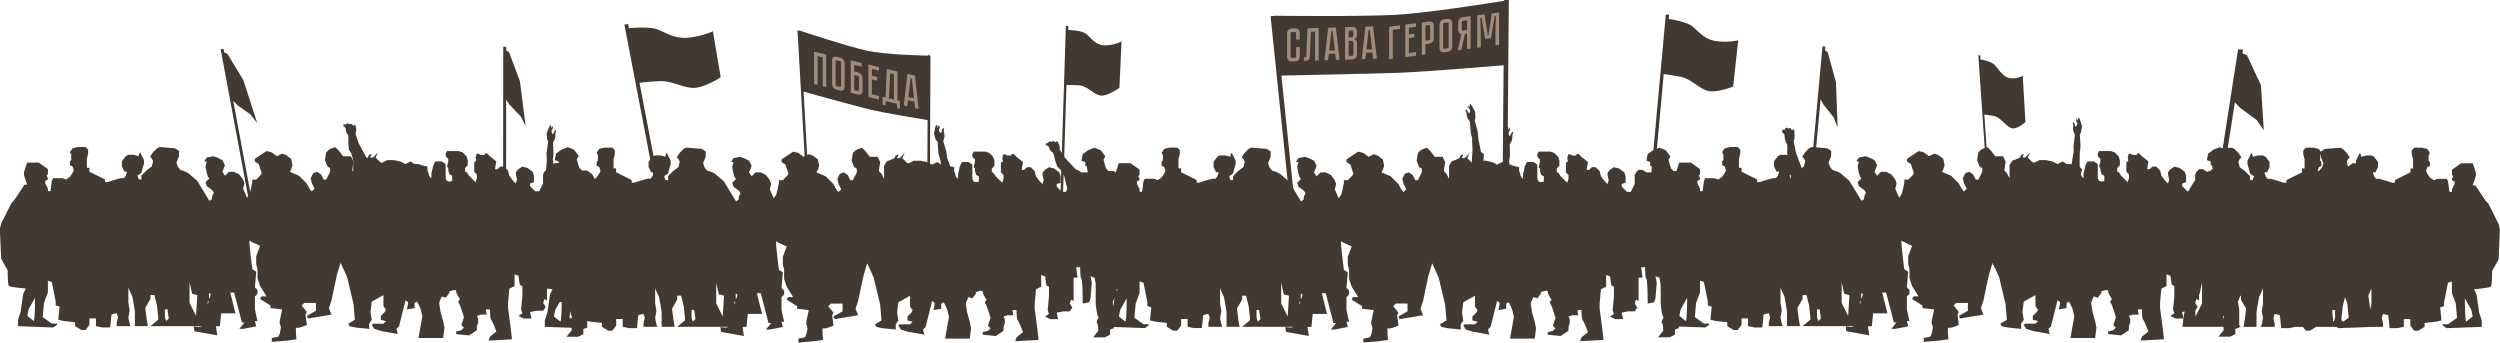 <svg height="263.83" viewBox="0 0 1925.65 263.83" width="1925.65" xmlns="http://www.w3.org/2000/svg"><g fill="#423a32"><path d="m1855.52 639.15-8-16-2-2-8-12h-2l2-6a7 7 0 0 0 0-5l-2-6h-9l-7 5v4l1 1-1 2v1l2 1v2l-2 4v2h-2l-1-8-1-2h-7l-3 1-3-2-2-3-1-2 1-3 2-1v-3l-1-1v-4l1-2-2-3-4-1h-6l-2 2v3l1 4v7h-2v3l-12 6v2h-2s-12-4-12-3-2-2-2-2l-1-3h2l2-4v-4l-3-4-2-1h-4l-4 1a5 5 0 0 0 -1-3l-3 6v2h-2.52l-3.62 2.59-.9-3.59s1-3 2-3-2-4-2-4l-3-3-2-1-12 1-3 2v.21l-1.48-2.21-4-1h-6l-2 2v3l1 4v7h-2v3l-12 6v2h-2s-12-4-12-3-2-2-2-2l-1-3h2l2-4v-4l-3-4-2-1h-4l-4 1a4.88 4.88 0 0 0 -1-3l-3 6v3l1 3 1 4 3 2-1 3h-2v-3l-4-4-4-3-1-4s1-3 2-3-2-4-2-4l-3-3-2-1-6.93.58-2.37-1-5 2-4 3-1 5 3 1v3h1l.49 2.48c-.66.86-1.6 1.89-2.19 1.89a7.49 7.49 0 0 0 -2 .63h-.29l-3-2h-3l-2 2-1 2v4.78l-.7.59-4.64 7.63h-.66l-2-2-2-2v-2l3-1v-5l-1-3-4-3-4-1-3 2s-2 2-2 3a42.13 42.13 0 0 0 1 5l-1 3-2-2-3-4-1-4-3-3h-3l-2 2h-2l1-6-5-4-2-2c-2-1-2 1-2 1h-3l-2-1h-1l-1 3s1 3 0 3-1 1-1 2v6l2 2v3l-1 3-2-2-3-3-2-3h-1v-3l2-2v-4l-1-3-3-3-3-1h-9l-1 2v2l2 2v2l-1 4 1 1v2l1 3 2 1v4a4.82 4.82 0 0 1 -4 0l-1-2v-11l-3-2h-5l-1 2a10 10 0 0 0 -1 3 23 23 0 0 1 -1 4v4l-1-1a3.48 3.48 0 0 1 -1-2 10 10 0 0 0 -1-3v-3l-4-1-3-1h-3l-3-2-4 2-4-2-5-1h-5l-4 2a3.09 3.09 0 0 1 -2-1l-3-3 2-4-4 4h-2l1-3-2 1-1 2s-4 2-5 2-3 4-3 4v10l-2-4-2-2 1-7-2-4h-6l-3-4-3-3-3 1-2 1-2 2-1 6 2 5 2 1v3l-2 4-1 2h-2l-2-4-3-2-3 1-1 2-1 2 1 4 2 4-2 2c-1 0-4-6-4-6l-6-6-7-3 1-2 1-3-1-5-4-3-3-1-4 2-4-3-4-1-9 6v2l3 2 1 3 1 3c1 1-1 3-1 3l-3 3h-3v2l-1 5-1 4-2 3-3-7 1-4-1-3-3-4-4-2h-4l-3 3-2-3 2-5-2-4-4-2-3-1-5 1-2 3h2l-1 4 1 5 1 3 1 1-3 3 1 3 4 3s2 2 1 3-1 4-1 4l-2 1.32-9.39-15.42-7-6s-4-2-5-2-3-3-3-3l-1-3 2-5v-4l-3-2-12-1-2 1-3 3s-3 4-2 4 2 3 2 3l-1 4-4 3-4 4v3h-2l-1-3 3-2 1-4 1-3v-3l-3-6a5 5 0 0 0 -1 3l-4-1h-4l-2 1-3 4v4l2 4h2l-1 3s-2 3-2 2-12 3-12 3h-2v-2l-12-6v-3h-2v-7l1-4v-3l-2-2h-6l-4 1-2 3 1 2v4l-1 1v3l2 1 1 3-1 2-2 3-3 2-3-1h-7l-1 2-1 8h-2v-2l-2-4v-2l2-1v-1l-1-2 1-1v-4l-7-5h-9l-2 6c-.06.18-.12.36-.17.54h-2.15l-2-2-1-3-1-4s2-2 1-3a40.1 40.1 0 0 1 -3-4l-5-2-5 2-4 3-1 5 3 1v3h1l1 5h-5l-3-2h-3l-2 2-1 2v7l-1 2-2 4h-3l-2-2-2-2v-2l3-1v-5l-1-3-4-3-4-1-3 2s-2 2-2 3a42.94 42.94 0 0 0 1 5l-1 3-2-2-3-4-1-4-3-3h-3l-2 2h-2l1-6-5-4-2-2c-2-1-2 1-2 1h-3l-2-1h-1l-1 3s1 3 0 3-1 1-1 2v6l2 2v3l-1 3-2-2-3-3-2-3h-1v-3l2-2v-4l-1-3-3-3-3-1h-9l-1 2v2l2 2v2l-1 4 1 1v2l1 3 2 1v4a4.89 4.89 0 0 1 -4 0l-1-2v-11l-3-2h-5l-1 2a9.91 9.91 0 0 0 -1 3 23 23 0 0 1 -1 4v4l-1-1a3.51 3.51 0 0 1 -1-2 9.91 9.91 0 0 0 -1-3v-3l-4-1-3-1h-3l-3-2-4 2-4-2-5-1h-5l-4 2a3.13 3.13 0 0 1 -2-1l-3-3 2-4-4 4h-2l1-3-2 1-1 2s-4 2-5 2-3 4-3 4v10l-2-4-2-2 1-7-2-4h-6l-3-4-3-3-3 1-2 1-2 2-1 6 2 5 2 1v3l-2 4-1 2h-2l-2-4-3-2-3 1-1 2-1 2 1 4 2 4-2 2c-1 0-4-6-4-6l-6-6-7-3 1-2 1-3-1-5-4-3-3-1-4 2-4-3-4-1-9 6v2l3 2 1 3 1 3c1 1-1 3-1 3l-3 3h-3v2l-1 5-1 4-2 3-3-7 1-4-1-3-3-4-4-2h-4l-3 3-2-3 2-5-2-4-4-2-3-1-5 1-2 3h2l-1 4 1 5 1 3 1 1-3 3 1 3 4 3s2 2 1 3-1 4-1 4l-2 1.32-9.39-15.42-7-6s-4-2-5-2-3-3-3-3l-1-3 2-5v-4l-3-2-12-1-2 1-3 3s-3 4-2 4 2 3 2 3l-1 4-4 3-4 4v3h-2l-1-3 3-2 1-4 1-3v-3l-3-6a5 5 0 0 0 -1 3l-4-1h-4l-2 1-3 4v4l2 4h2l-1 3s-2 3-2 2-12 3-12 3h-2v-2l-12-6v-3h-2v-7l1-4v-3l-2-2h-6l-4 1-2 3 1 2v4l-1 1v3l2 1 1 3-1 2-2 3-3 2-3-1h-7l-1 2-1 8h-2v-2l-2-4v-2l2-1v-1l-1-2 1-1v-4l-7-5h-9l-2 6a6.77 6.77 0 0 0 -.34 1.19l-1.45-1.09h-4l-2-2-1-3-1-4s2-2 1-3a40.1 40.1 0 0 1 -3-4l-5-2-5 2-4 3-1 5 3 1v3h1l1 5h-5l-3-2h-3l-2 2-1 2v7l-1 2-2 4h-3l-2-2-2-2v-2l3-1v-5l-1-3-4-3-4-1-3 2s-2 2-2 3a42.94 42.94 0 0 0 1 5l-1 3-2-2-3-4-1-4-3-3h-3l-2 2h-2l1-6-5-4-2-2c-2-1-2 1-2 1h-3l-2-1h-1l-1 3s1 3 0 3-1 1-1 2v6l2 2v3l-1 3-2-2-3-3-2-3h-1v-3l2-2v-4l-1-3-3-3-3-1h-9l-1 2v2l2 2v2l-1 4 1 1v2l1 3 2 1v4a4.89 4.89 0 0 1 -4 0l-1-2v-11l-3-2h-5l-1 2a9.91 9.91 0 0 0 -1 3 23 23 0 0 1 -1 4v4l-1-1a3.45 3.45 0 0 1 -1-2 9.91 9.91 0 0 0 -1-3v-3l-4-1-3-1h-3l-3-2-4 2-4-2-5-1h-5l-4 2a3.13 3.13 0 0 1 -2-1l-3-3 2-4-4 4h-2l1-3-2 1-1 2s-4 2-5 2-3 4-3 4v10l-2-4-2-2 1-7-2-4h-6l-3-4-3-3-3 1-2 1-2 2-1 6 2 5 2 1v3l-2 4-1 2h-2l-2-4-3-2-3 1-1 2-1 2 1 4 2 4-2 2c-1 0-4-6-4-6l-6-6-7-3 1-2 1-3-1-5-4-3-3-1-4 2-4-3-4-1-9 6v2l3 2 1 3 1 3c1 1-1 3-1 3l-3 3h-3v2l-1 5-1 4-2 3-3-7 1-4-1-3-3-4-4-2h-4l-3 3-2-3 2-5-2-4-4-2-3-1-5 1-2 3h2l-1 4 1 5 1 3 1 1-3 3 1 3 4 3s2 2 1 3-1 4-1 4l-2 1.32-9.39-15.42-7-6s-4-2-5-2-3-3-3-3l-1-3 2-5v-4l-3-2-12-1-2 1-3 3s-3 4-2 4 2 3 2 3l-1 4-4 3-4 4v3h-2l-1-3 3-2 1-4 1-3v-3l-3-6a5 5 0 0 0 -1 3l-4-1h-4l-2 1-3 4v4l2 4h2l-1 3s-2 3-2 2-12 3-12 3h-2v-2l-12-6v-3h-2v-7l1-4v-3l-2-2h-6l-4 1-2 3 1 2v4l-1 1v3l2 1 1 3-1 2-2 3-1.59 1.06-1.7-3.4-4-3h-4l-2-2-1-3-1-4s2-2 1-3a40.49 40.49 0 0 1 -3-4l-5-2-5 2-4 3-1 5 3 1v1.34h-3.71l-1.69 5.06-.6-.4h-3l-2 2-1 2v7l-1 2-2 4h-3l-2-2-2-2v-2l3-1v-5l-1-3-4-3-4-1-3 2s-2 2-2 3a42.13 42.13 0 0 0 1 5l-1 3-2-2-3-4-1-4-3-3h-3l-2 2h-2l1-6-5-4-2-2c-2-1-2 1-2 1h-3l-2-1h-1l-1 3s1 3 0 3-1 1-1 2v6l2 2v3l-1 3-2-2-3-3-2-3h-1v-3l2-2v-4l-1-3-3-3-3-1h-9l-1 2v2l2 2v2l-1 4 1 1v2l1 3 2 1v4a4.82 4.82 0 0 1 -4 0l-1-2v-11l-3-2h-5l-1 2a10 10 0 0 0 -1 3 23 23 0 0 1 -1 4v4l-1-1a3.48 3.48 0 0 1 -1-2 10 10 0 0 0 -1-3v-3l-4-1-3-1h-3l-3-2-4 2-4-2-5-1h-5l-4 2a3.09 3.09 0 0 1 -2-1l-3-3 2-4-4 4h-2l1-3-2 1-1 2s-4 2-5 2-3 4-3 4v10l-2-4-2-2 1-7-2-4h-6l-3-4-3-3-3 1-2 1-2 2-1 6 2 5 2 1v3l-2 4-1 2h-2l-2-4-3-2-3 1-1 2-1 2 1 4 2 4-2 2c-1 0-4-6-4-6l-6-6-7-3 1-2 1-3-1-5-4-3-3-1-4 2-4-3-4-1-9 6v2l3 2 1 3 1 3c1 1-1 3-1 3l-3 3h-3v2l-1 5-1 4-2 3-3-7 1-4-1-3-3-4-4-2h-4l-3 3-2-3 2-5-2-4-4-2-3-1-5 1-2 3h2l-1 4 1 5 1 3 1 1-3 3 1 3 4 3s2 2 1 3-1 4-1 4l-2 1.32-9.39-15.42-7-6s-4-2-5-2-3-3-3-3l-1-3 2-5v-4l-3-2-12-1-2 1-3 3s-3 4-2 4 2 3 2 3l-1 4-4 3-4 4v3h-2l-1-3 3-2 1-4 1-3v-3l-3-6a5 5 0 0 0 -1 3l-4-1h-4l-2 1-3 4v4l2 4h2l-1 3s-2 3-2 2-12 3-12 3h-2v-2l-12-6v-3h-2v-7l1-4v-3l-2-2h-6l-4 1-2 3 1 2v4l-1 1v3l2 1 1 3-1 2-2 3-3 2-3-1h-7l-1 2-1 8h-2v-2l-2-4v-2l2-1v-1l-1-2 1-1v-4l-7-5h-9l-2 6a7 7 0 0 0 0 5l2 6h-2l-8 12-2 2-8 16-1 4 1 23 5 9s0 11 1 12 13 2 13 2l-2 4-2 14-2 6v5l27 1 3-2v-1h-4l-7-5 1-11 3-8v-9l3 1 3 15v3l3 1-1 10 4 1 9 1v3l5 3h3l3-4v-5h5v6l5 1h6l1-10 4-1 1 3-1 4.37v2.63h11c-1 0-2-7-2-7l1-5-1-6v-12c0 1 3 7 3 7s2 11 2 12v11h10l-1-6-1-8 4-7v-3h3l2 8 1 9v2l-6 5h39.46v.1c-2 1-6 0-6 0s0 4 1 4 17 3 17 3l-1-7h3l1-10h11l-4-16h3l6 23h2l-4 5h3l10-2-1-4h2l-2-9v-10l2-2v-3l-2-2 1-12-3-2s-3-23-2-22 8 4 8 4l-3 8v6l1 4v7l2 6 5 8h-4l-1 2 8 5v2l9 1s-2 9-2 10 1 3 1 4a42.13 42.13 0 0 1 -1 5l-1 2-5 1v3l12-1 7-1s-1-10 0-9 8-2 8-2l-1-8 1-2-4-5 2-2h9v6l-7 4 1 2 18-3-2-5 2-6 4-19 3-10 5 11 5 21 1 12-5 3 1 2 5 1 10 1v-4l2-3-1-6 1-8 9-5v8c0 1 2 3 2 3l-1 2-3 3v3l4 1-2 2h-8l-1 1 2 3s6 2 7 2 11 2 11 2l-1-4 2-2 5-20s2 1 2 2a42.13 42.13 0 0 1 -1 5l6-1v-4l2-1s3 6 3 7a23 23 0 0 0 1 4l-3 17h19l1-8-1-5-2-7s-1-6-1-7 2-5 2-5l3 1 3-4s-1-1 0-1 5-2 5 0 3 6 3 6-2 2-1 3 4 11 4 11l-2 6 2 2-2 2-4 1v2l10 1 6-4v-3l1-3v-3l-1-2 3-1h5c-1 0-1-4-1-4h3s0 7 1 8 4 9 4 9l-5 4-1 3 18-1-1-9-2-15v-4l1-11 4-2v-9l3 1 1 7 2 1v7c0 1-1 11-1 11l1 3-3 2 4 2h6l-1-5 5-1h5l2-3-2-3 1-3 2 1v-9.03c2.37.26 4.29.42 4.29.42l-2 4-2 14-2 6v5l20.64.76c.07 1.06.07 1.9.07 1.9l-4 5h9l4-2v-4l3-1v-5.24l2.29.58 9 1v3l5 3h3l3-4v-5h5v6l5 1h6l1-10 4-1 1 3-1 4.37v2.63h11c-1 0-2-7-2-7l1-5-1-6v-12c0 1 3 7 3 7s2 11 2 12v11h10l-1-6-1-8 4-7v-3h3l2 8 1 9v2l-6 5h39.34v.1c-2 1-6 0-6 0s0 4 1 4 17 3 17 3l-1-7h3l1-10h11l-4-16h3l6 23h2l-4 5h3l10-2-1-4h2l-2-9v-10l2-2v-3l-2-2 1-12-3-2s-3-23-2-22 8 4 8 4l-3 8v6l1 4v7l2 6 5 8h-4l-1 2 8 5v2l9 1s-2 9-2 10 1 3 1 4a45.13 45.13 0 0 1 -1 5l-1 2-5 1v3l12-1 7-1s-1-10 0-9 8-2 8-2l-1-8 1-2-4-5 2-2h9v6l-7 4 1 2 18-3-2-5 2-6 4-19 3-10 5 11 5 21 1 12-5 3 1 2 5 1 10 1v-4l2-3-1-6 1-8 9-5v8c0 1 2 3 2 3l-1 2-3 3v3l4 1-2 2h-8l-1 1 2 3s6 2 7 2 11 2 11 2l-1-4 2-2 5-20s2 1 2 2a45.13 45.13 0 0 1 -1 5l6-1v-4l2-1s3 6 3 7a22.09 22.09 0 0 0 1 4l-3 17h19l1-8-1-5-2-7s-1-6-1-7 2-5 2-5l3 1 3-4s-1-1 0-1 5-2 5 0 3 6 3 6-2 2-1 3 4 11 4 11l-2 6 2 2-2 2-4 1v2l10 1 6-4v-3l1-3v-3l-1-2 3-1h5c-1 0-1-4-1-4h3s0 7 1 8 4 9 4 9l-5 4-1 3 18-1-1-9-2-15v-4l1-11 4-2v-9l3 1 1 7 2 1v7c0 1-1 11-1 11l1 3-3 2 4 2h6l-1-5 5-1h5l2-3-2-3 1-3 2 1v-18h3l-1-8h3s0 8 1 9 1 19 1 19l5-1 1-3 1-12-1-5 3 1a44.23 44.23 0 0 1 1 5v15s1 10 2 10-2 4-1 5 1 6 1 6l-4 5h9l4-2v-4l3-1v-1l23.79.89 3-2v-1h-4l-7-5 1-11 3-8v-9l3 1 3 15v3l3 1-1 10 4 1 9 1v3l5 3h3l3-4v-5h5v6l5 1h6l1-10 4-1 1 3-1 4.37v2.63h11c-1 0-2-7-2-7l1-5-1-6v-12c0 1 3 7 3 7s2 11 2 12v11h10l-1-6-1-8 4-7v-3h3l2 8 1 9v2l-6 5h39.37v.1c-2 1-6 0-6 0s0 4 1 4 17 3 17 3l-1-7h3l1-10h11l-4-16h3l6 23h2l-4 5h3l10-2-1-4h2l-2-9v-10l2-2v-3l-2-2 1-12-3-2s-3-23-2-22 8 4 8 4l-3 8v6l1 4v7l2 6 5 8h-4l-1 2 8 5v2l9 1s-2 9-2 10 1 3 1 4a45.13 45.13 0 0 1 -1 5l-1 2-5 1v3l12-1 7-1s-1-10 0-9 8-2 8-2l-1-8 1-2-4-5 2-2h9v6l-7 4 1 2 18-3-2-5 2-6 4-19 3-10 5 11 5 21 1 12-5 3 1 2 5 1 10 1v-4l2-3-1-6 1-8 9-5v8c0 1 2 3 2 3l-1 2-3 3v3l4 1-2 2h-8l-1 1 2 3s6 2 7 2 11 2 11 2l-1-4 2-2 5-20s2 1 2 2a45.13 45.13 0 0 1 -1 5l6-1v-4l2-1s3 6 3 7a22.09 22.09 0 0 0 1 4l-3 17h19l1-8-1-5-2-7s-1-6-1-7 2-5 2-5l3 1 3-4s-1-1 0-1 5-2 5 0 3 6 3 6-2 2-1 3 4 11 4 11l-2 6 2 2-2 2-4 1v2l10 1 6-4v-3l1-3v-3l-1-2 3-1h5c-1 0-1-4-1-4h3s0 7 1 8 4 9 4 9l-5 4-1 3 18-1-1-9-2-15v-4l1-11 4-2v-9l3 1 1 7 2 1v7c0 1-1 11-1 11l1 3-3 2 4 2h6l-1-5 5-1h5l2-3-2-3 1-3 2 1v-18h3l-1-8h3s0 8 1 9 1 19 1 19l5-1 1-3 1-12-1-5 3 1c.23.87.42 1.75.6 2.63a19.66 19.66 0 0 0 .4 3v14.32s1 10 2 10-2 4-1 5 1 6 1 6l-4 5h9l4-2v-4l3-1v-1.29l20.32.75 3-2v-1h-4l-7-5 1-11 3-8v-9l3 1 3 15v3l3 1-1 10 4 1 9 1v3l5 3h3l3-4v-5h5v6l5 1h6l1-10 4-1 1 3-1 4.37v2.63h11c-1 0-2-7-2-7l1-5-1-6v-12c0 1 3 7 3 7s2 11 2 12v11h10l-1-6-1-8 4-7v-3h3l2 8 1 9v2l-6 5h39.34v.1c-2 1-6 0-6 0s0 4 1 4 17 3 17 3l-1-7h3l1-10h11l-4-16h3l6 23h2l-4 5h3l10-2-1-4h2l-2-9v-10l2-2v-3l-2-2 1-12-3-2s-3-23-2-22 8 4 8 4l-3 8v6l1 4v7l2 6 5 8h-4l-1 2 8 5v2l9 1s-2 9-2 10 1 3 1 4a44.23 44.23 0 0 1 -1 5l-1 2-5 1v3l12-1 7-1s-1-10 0-9 8-2 8-2l-1-8 1-2-4-5 2-2h9v6l-7 4 1 2 18-3-2-5 2-6 4-19 3-10 5 11 5 21 1 12-5 3 1 2 5 1 10 1v-4l2-3-1-6 1-8 9-5v8c0 1 2 3 2 3l-1 2-3 3v3l4 1-2 2h-8l-1 1 2 3s6 2 7 2 11 2 11 2l-1-4 2-2 5-20s2 1 2 2a44.23 44.23 0 0 1 -1 5l6-1v-4l2-1s3 6 3 7a22.09 22.09 0 0 0 1 4l-3 17h19l1-8-1-5-2-7s-1-6-1-7 2-5 2-5l3 1 3-4s-1-1 0-1 5-2 5 0 3 6 3 6-2 2-1 3 4 11 4 11l-2 6 2 2-2 2-4 1v2l10 1 6-4v-3l1-3v-3l-1-2 3-1h5c-1 0-1-4-1-4h3s0 7 1 8 4 9 4 9l-5 4-1 3 18-1-1-9-2-15v-4l1-11 4-2v-9l3 1 1 7 2 1v7c0 1-1 11-1 11l1 3-3 2 4 2h6l-1-5 2-.4-.7 2.77-1 9h31.57c.13 1.38.13 2.63.13 2.63l-4 5h9l4-2v-4l3-1v-.63h1.3l-1.3-1.09v-12.22l-1-6 1.85-4.63h.45v3l4 7-1 8-1 6h10v-11c0-1 2-12 2-12s3-6 3-7v12l-1 6 1 5s-1 7-2 7h11v-2.63l-1-4.37 1-3 4 1 1 10h6l5-1h5.75l2.25 3h3l5-3h15.5l1.5 1 27-1h7.48v-2.63l-1-4.37 1-3 4 1 1 10h6l5-1v-6h5v5l3 4h3l5-3v-3l9-1 4-1-1-10 3-1v-3l3-15 3-1v9l3 8 1 11-7 5h-4v1l3 2 27-1v-5l-2-6-2-14-2-4s12-1 13-2 1-12 1-12l5-9 1-23zm-1898.66 74.53-5-4 1-5 5-9s0 17-1 18zm102 0-1-3v-6h2l1 7zm23-4-5-10v-16l2 9 4 1zm9.37-9.9-.37.85v-2l.8-.39zm1-3.41-.35-.69v-3.52l1.37.62zm270.31 17.75-5-4 1-5 3.25-5.85 1.74-.34c-.07 4.87-.26 14.44-1.01 15.19zm8.19-2.16-1.19-.84.49-5.36c.35 2.14.79 4 1.22 4s-.04 1.05-.54 2.24zm93.81 2.16-1-3v-6h2l1 7zm23-4-5-10v-16l2 9 4 1zm9.37-9.9-.37.85v-2l.8-.4zm1-3.42-.34-.68v-3.53l1.37.63zm290.53 5.4-.5-3 1.44-3.6zm2.28-11.05c.16-.71.3-1.45.4-2.09l.61.06zm7 23-5-4 1-5 5-9s-.04 16.97-1.04 17.97zm102 0-1-3v-6h2l1 7zm23-4-5-10v-16l2 9 4 1zm9.37-9.9-.37.85v-2l.8-.4zm1-3.42-.35-.68v-3.53l1.37.63zm296.34 16.88-5-4 1-5 5-9s-.06 16.97-1.06 17.97zm102 0-1-3v-6h2l1 7zm23-4-5-10v-16l2 9 4 1zm9.37-9.9-.37.85v-2l.8-.39zm1-3.41-.34-.69v-3.52l1.37.62zm278.2 15.75.39-2.68c.1.2.2.31.31.31.54 0-.1 1.19-.63 2.43zm-16-12-5 10-.27-4.41 2-3-2-3 1-3 2 1v-4.55l.3-.08 2-9zm129.69 4.76-1.58-11a52 52 0 0 0 2.24-5.14h.13v11.43zm-21 9.29-1.26-1.05v-2l1-9 1.71-6.84 1.81 4.84 1 11zm-18.69-119.05 2-1v-3l-1-1v-4l.48-.95v1.95l2 5-1 3s-2 3-3 3a2.29 2.29 0 0 0 -.44.07v-.07zm10.58 118.11.42-.11-.68-6.87.16-1.13h2v6l-1 3zm102.9.89c-1-1-1-18-1-18l5 9 1 5z" transform="translate(69.14 -466.39)"/><path d="m1089.49 466.39v.61c-13.35 2.16-60.46 9.58-84.19 10.83-27.82 1.47-92.18.69-92.18.69l-3.59.37 16.74 161.39 3.59-.37-12-115.29c14.45-.3 71.13-1.49 89.6-2.12 20.19-.7 76.1-5.37 81.57-5.82l-.94 111.95h3.6l1.37-162.25z" transform="translate(69.14 -466.39)"/><path d="m645.57 508.64v.61c-7.45-.16-33.73-.94-47-3.83-15.53-3.38-51.43-15.37-51.43-15.37l-2-.25 9.33 164.3 2 .25-6.64-117.35c8.06 2.22 39.69 10.91 50 13.49 11.26 2.82 42.46 7.9 45.51 8.39l-.53 111.79 2 .66.77-162z" transform="translate(69.14 -466.39)"/><path d="m1252.78 498.07c-8.82-1.31-13.06-6.86-18-11.1-4-3.47-14.73-5.41-18.55-6l.3-3.21-2.56-.24-14.79 161.58 2.55.24 10.62-115.91c2.41.3 7.15 1 13 2.08 8.49 1.63 15 10.12 22.21 11.1s18.28-3.59 18.28-3.59l3.92-35.59a50.13 50.13 0 0 1 -16.98.64z" transform="translate(69.14 -466.39)"/><path d="m1479.36 526.66c-5.21-.68-8.31-5.9-11.63-9.77-2.71-3.16-9.09-4.33-11.35-4.66l-.22-3.21-1.49-.06 11.14 161.43 1.49.05-8-115.8c1.42.14 4.21.46 7.68 1.16 5 1 9.82 9 14 9.47s10-4.85 10-4.85l-2.08-35.6a17.09 17.09 0 0 1 -9.54 1.84z" transform="translate(69.14 -466.39)"/><path d="m480 490.48a64.48 64.48 0 0 1 -18.81 4.92c-10.25 1-16.62-3.33-23.34-6.19-5.49-2.34-18.07-1.51-22.51-1.12l-.61-3.19-2.93.42 30.7 160.07 2.93-.42-22-114.82c2.79-.32 8.28-.88 15.12-1.27 10-.57 19.76 6 28.09 5.12s19.36-8.1 19.36-8.1z" transform="translate(69.14 -466.39)"/><path d="m794.73 498.35a31.6 31.6 0 0 1 -12.8 3c-6.7-.07-10.12-5-14-8.47-3.15-2.86-11.33-3.3-14.23-3.36l.1-3.21-1.94.12-5.17 161.21 1.94-.12 3.71-115.64c1.83 0 5.44 0 9.87.26 6.47.44 11.72 7.91 17.18 7.89s13.71-6.03 13.71-6.03z" transform="translate(69.14 -466.39)"/><path d="m1414.18 63.35-6.35-23.08-2.06-1.5.27-2.88-2.26-.2-10.91 119.23 2.25.2 7.2-78.66 2.33 4.25 7.62 9.53 3.18 7.83z"/><path d="m1741.53 65.65-10.77-23.08-3.49-1.51.45-2.87-3.82-.2-18.52 119.23 3.82.2 12.22-78.66 3.95 4.25 12.93 9.53 5.39 7.83z"/><path d="m400.48 62.58-8.41-22.42-2.19-1.31.01-2.88h-2.26l-.1 119.72 2.26.01.06-78.99 2.71 4.02 8.45 8.8 3.87 7.51z"/><path d="m187.5 61.83-12.39-20.48-2.39-.89-.52-2.83-2.23.41 21.95 117.7 2.22-.41-14.48-77.65 3.4 3.45 9.93 7.1 5.19 6.67z"/><path d="m1131.57 131.31 2.01-6.39.66-9.22-.37-7.95.15-.97-1.11-4.24-.67-8.77-1.79-2.6-.67-2.08-.15-1.86-.96-2.38.45-.45.96.75.82 1.41.67.97.74-1.49-.07-1.64-1.12-1.26-.3-1.49.53-.44 1.18 1.56-.44-2.23.67-.52 1.86 3.05 1.56 2.97.29 4.46-.59 2.16 2.38 8.77.37 4.98 2.08 10.55 2.31 1.79-.6 8.1.67 6.17z"/><path d="m1167.21 148.52-2.62-6.16-1.56-9.11-.4-7.95-.25-.95.7-4.33-.18-8.79 1.52-2.77.46-2.13-.03-1.87.73-2.46-.48-.4-.9.84-.67 1.48-.57 1.03-.89-1.41-.08-1.63.98-1.37.16-1.51-.57-.39-1.03 1.67.23-2.27-.72-.45-1.55 3.21-1.27 3.12.14 4.46.8 2.09-1.51 8.96.11 4.99-1.05 10.71-2.11 2 1.37 8.01-.06 6.2z"/><path d="m1590.04 140.62 3.25-5.86 2.5-8.9 1.23-7.87.34-.91-.24-4.38 1.1-8.73-1.23-2.9-.24-2.18.23-1.85-.47-2.52.52-.35.8.92.52 1.55.46 1.08 1.03-1.31.25-1.61-.84-1.47.01-1.51.6-.34.85 1.77.01-2.27.76-.38 1.21 3.36.94 3.23-.61 4.43-1.01 1.99.57 9.07-.63 4.95-.08 10.76 1.91 2.21-2.21 7.82-.58 6.18z"/><path d="m741.13 143.31-4.53-5.08-4.13-8.28-2.53-7.55-.52-.83-.36-4.42-2.51-8.44.97-3.18-.04-2.23-.53-1.79.17-2.62-.65-.23-.77 1.11-.37 1.66-.36 1.19-1.36-1.06-.52-1.55.74-1.66-.23-1.51-.73-.19-.71 1.96-.34-2.26-.92-.19-.88 3.63-.6 3.43 1.33 4.28 1.44 1.74.66 9.18 1.44 4.79 1.64 10.7-1.84 2.65 3.64 7.28 1.55 6.02z"/><path d="m431.24 146.95-2.78-6.1-1.79-9.07-.61-7.93-.26-.94.58-4.35-.41-8.78 1.45-2.81.41-2.14-.08-1.87.67-2.48-.5-.38-.87.85-.64 1.5-.54 1.05-.92-1.39-.13-1.63.95-1.39.11-1.51-.57-.38-.99 1.69.17-2.26-.72-.44-1.47 3.25-1.19 3.15.25 4.46.86 2.07-1.29 8.99.25 4.99-.78 10.73-2.06 2.06 1.58 7.96.09 6.21z"/><path d="m824.31 153.01-2.07-7.47-1.59-5.89-.88-4.03-2.77-4.8-2.52-2.39-1.64-4.41-1.01-4.29-.88-2.4-.89-.25-1.51-2.14-.76-2.02-.63-.5-1.51-.76-.38-.63.76-.76h1.26l.5-1 .89-.38 1.64.38.5-.64.88.13 1.52.88.37-.75 1.26.25.38 1.01.63 1.51.51 2.14-.25 1.14 4.15 6.55 6.31 6.81 5.17 5.42 5.42 5.93z"/><path d="m272.2 141.63-.15-7.75-.06-6.1.15-4.13-1.5-5.33-1.84-2.95-.49-4.68.09-4.41-.25-2.53-.8-.47-.93-2.45-.23-2.14-.48-.65-1.28-1.11-.21-.7.92-.55 1.23.32.73-.86.95-.14 1.5.77.64-.48.82.34 1.25 1.23.55-.64 1.16.56.12 1.07.23 1.63-.04 2.2-.53 1.03 2.39 7.39 4.41 8.16 3.66 6.54 3.77 7.09z"/><path d="m1379.29 144.45.03-5.22.06-4.61.18-3.43-1.05-4.76-1.44-2.78-.43-4.87.05-5.07-.26-3.12-.71-.52-.9-3.13-.29-2.94-.48-.87-1.26-1.45-.24-1.01.86-.95 1.2.31.69-1.41.94-.37 1.49.99.65-.85.81.42 1.21 1.72.59-1.06 1.14.7.05 1.61.13 2.35-.17 3.1-.55 1.45 1.75 8.9 3.1 8.36 2.28 5.89 2.08 5.73z"/></g><path d="m567.27 508.43v25l-2.73-.65v-22.23l-3.9-.92v22.21l-2.73-.65v-25z" fill="#a08c79" transform="translate(69.14 -466.39)"/><path d="m577.65 510.68a5.41 5.41 0 0 1 1.76.72 4.45 4.45 0 0 1 1.17 1.11 4.38 4.38 0 0 1 .65 1.38 5.67 5.67 0 0 1 .22 1.54v17.71a4.74 4.74 0 0 1 -.22 1.45 2.47 2.47 0 0 1 -.65 1.06 2.21 2.21 0 0 1 -1.17.55 4.21 4.21 0 0 1 -1.76-.11l-2.09-.49a5.59 5.59 0 0 1 -1.75-.73 4 4 0 0 1 -1.17-1.1 4.39 4.39 0 0 1 -.66-1.38 5.74 5.74 0 0 1 -.21-1.55v-17.71a4.64 4.64 0 0 1 .21-1.44 2.43 2.43 0 0 1 .66-1.07 2.21 2.21 0 0 1 1.17-.55 4.33 4.33 0 0 1 1.75.11zm0 22.64a.81.81 0 0 0 .82-.13 1 1 0 0 0 .25-.7v-17.71a1.49 1.49 0 0 0 -.25-.81 1.27 1.27 0 0 0 -.82-.52l-2.09-.5c-.4-.09-.68-.05-.83.13a1.05 1.05 0 0 0 -.23.7v17.71a1.55 1.55 0 0 0 .23.81 1.2 1.2 0 0 0 .83.52z" fill="#a08c79" transform="translate(69.14 -466.39)"/><path d="m591.48 522.1a5.45 5.45 0 0 1 1.75.72 4.19 4.19 0 0 1 1.82 2.48 5.43 5.43 0 0 1 .22 1.55v9.36a4.23 4.23 0 0 1 -.3 1.71 2.33 2.33 0 0 1 -.82 1 2.47 2.47 0 0 1 -1.2.38 4.68 4.68 0 0 1 -1.47-.13l-5.36-1.27v-25l8.44 2v2.77l-5.71-1.35v5.14zm1.06 4.1a1.55 1.55 0 0 0 -.23-.81 1.26 1.26 0 0 0 -.83-.52l-2.63-.62v11.52l2.63.62a1.06 1.06 0 0 0 .76-.06c.2-.1.3-.36.3-.77z" fill="#a08c79" transform="translate(69.14 -466.39)"/><path d="m607.92 518.08v2.77l-5.46-1.29v5.14l4.11 1v2.81l-4.11-1v11.49l5.46 1.29v2.77l-8.19-1.94v-25z" fill="#a08c79" transform="translate(69.14 -466.39)"/><path d="m624 544.12v6.09l-1.87-.45-.54-3.44-8.47-2-.24 3.25-2.2-.52v-6.05l1.59.38a1.48 1.48 0 0 0 .78-1.47l.82-20.37 8.26 2v22.22zm-4.6-1.09v-19.44l-2.91-.69-.74 17.71a2.18 2.18 0 0 1 -.57 1.42z" fill="#a08c79" transform="translate(69.14 -466.39)"/><path d="m635.7 549.66-.53-4.91-4.85-1.15-.57 4.65-2.75-.65 2.8-24.32 5.81 1.38 2.84 25.66zm-5.1-8.52 4.29 1-1.7-15.31-.92-.22z" fill="#a08c79" transform="translate(69.14 -466.39)"/><path d="m929.25 502.74 2.77-.08v7.06a5 5 0 0 1 -.22 1.5 3.45 3.45 0 0 1 -.66 1.24 3.23 3.23 0 0 1 -1.19.86 4.69 4.69 0 0 1 -1.78.36l-2.09.07a4.55 4.55 0 0 1 -1.78-.26 2.89 2.89 0 0 1 -1.19-.79 3.36 3.36 0 0 1 -.67-1.2 5.16 5.16 0 0 1 -.21-1.49v-17.71a5.23 5.23 0 0 1 .21-1.5 3.67 3.67 0 0 1 .67-1.25 3.35 3.35 0 0 1 1.19-.86 4.65 4.65 0 0 1 1.78-.36l2.09-.06a4.59 4.59 0 0 1 1.78.25 3 3 0 0 1 1.19.79 3.16 3.16 0 0 1 .66 1.21 4.78 4.78 0 0 1 .2 1.48v4.83l-2.77.08v-4.82a1.21 1.21 0 0 0 -.25-.75 1 1 0 0 0 -.83-.3l-2.09.06a1 1 0 0 0 -.83.35 1.23 1.23 0 0 0 -.25.77v17.71a1.15 1.15 0 0 0 .25.75 1 1 0 0 0 .83.3l2.09-.07a1 1 0 0 0 .83-.35 1.26 1.26 0 0 0 .25-.76z" fill="#a08c79" transform="translate(69.14 -466.39)"/><path d="m946.56 487.93v25l-2.77.09v-22.24l-3.17.1-.82 18.78a4.68 4.68 0 0 1 -.74 2.61 2.94 2.94 0 0 1 -2.4.94h-1.51v-2.78h1.15a.9.9 0 0 0 .56-.14.94.94 0 0 0 .16-.57l.94-21.55z" fill="#a08c79" transform="translate(69.14 -466.39)"/><path d="m959.88 512.51-.54-4.77-4.93.15-.57 4.8-2.78.09 2.85-25.07 5.9-.18 2.88 24.89zm-5.18-7.15 4.36-.13-1.73-14.86h-.94z" fill="#a08c79" transform="translate(69.14 -466.39)"/><path d="m972.27 487.15a4.59 4.59 0 0 1 1.78.25 3 3 0 0 1 1.19.8 3.12 3.12 0 0 1 .66 1.2 4.79 4.79 0 0 1 .22 1.49v1.76a4.5 4.5 0 0 1 -.6 2.56 3.12 3.12 0 0 1 -1.56 1.21 3.08 3.08 0 0 1 1.56 1.16 4.32 4.32 0 0 1 .6 2.52v8.07a4.62 4.62 0 0 1 -.31 1.79 3.14 3.14 0 0 1 -.83 1.21 3.28 3.28 0 0 1 -1.22.7 5.24 5.24 0 0 1 -1.49.27l-5.37.16v-25zm1.08 3.82a1.2 1.2 0 0 0 -.24-.75 1 1 0 0 0 -.84-.3l-2.6.08v5.19l1.88-.06a1.78 1.78 0 0 0 1.27-.56 2 2 0 0 0 .53-1.48zm0 8.86a1.93 1.93 0 0 0 -.53-1.45 1.71 1.71 0 0 0 -1.27-.48l-1.88.06v11.48l2.6-.08a1.27 1.27 0 0 0 .77-.25 1.07 1.07 0 0 0 .31-.86z" fill="#a08c79" transform="translate(69.14 -466.39)"/><path d="m988.57 511.64-.54-4.77-4.93.15-.57 4.81-2.78.08 2.85-25.07 5.9-.18 2.88 24.9zm-5.18-7.15 4.36-.13-1.75-14.85h-.94z" fill="#a08c79" transform="translate(69.14 -466.39)"/><path d="m1009.23 485.89v2.77l-5.58.72v22.21l-2.77.36v-24.95z" fill="#a08c79" transform="translate(69.14 -466.39)"/><path d="m1021.61 484.28v2.78l-5.54.71v5.15l4.17-.54v2.81l-4.17.54v11.48l5.54-.72v2.78l-8.31 1.07v-25z" fill="#a08c79" transform="translate(69.14 -466.39)"/><path d="m1035.26 495.73a5.06 5.06 0 0 1 -.31 1.82 3.58 3.58 0 0 1 -.85 1.3 4.18 4.18 0 0 1 -1.24.82 5.07 5.07 0 0 1 -1.49.41l-2.56.33v7.92l-2.77.36v-25l5.33-.69a4.47 4.47 0 0 1 1.78.07 2.82 2.82 0 0 1 1.2.68 2.56 2.56 0 0 1 .69 1.13 4.92 4.92 0 0 1 .22 1.47zm-2.81-9a1.08 1.08 0 0 0 -.24-.72.86.86 0 0 0 -.84-.22l-2.56.33v11.52l2.56-.33a1.39 1.39 0 0 0 .77-.33 1.13 1.13 0 0 0 .31-.89z" fill="#a08c79" transform="translate(69.14 -466.39)"/><path d="m1045.62 481a4.52 4.52 0 0 1 1.79.07 2.67 2.67 0 0 1 1.18.67 2.83 2.83 0 0 1 .67 1.14 4.93 4.93 0 0 1 .21 1.47v17.65a5.42 5.42 0 0 1 -.21 1.52 3.78 3.78 0 0 1 -.67 1.31 3.73 3.73 0 0 1 -1.18 1 5.31 5.31 0 0 1 -1.79.53l-2.12.28a4.44 4.44 0 0 1 -1.78-.08 2.56 2.56 0 0 1 -1.19-.67 3 3 0 0 1 -.67-1.14 4.93 4.93 0 0 1 -.21-1.47v-17.7a5.47 5.47 0 0 1 .21-1.52 4.06 4.06 0 0 1 .67-1.31 3.64 3.64 0 0 1 1.19-1 5 5 0 0 1 1.78-.54zm0 22.64a1.12 1.12 0 0 0 .83-.43 1.33 1.33 0 0 0 .25-.79v-17.75a1 1 0 0 0 -.25-.72.87.87 0 0 0 -.83-.22l-2.12.27a1.15 1.15 0 0 0 -.85.44 1.42 1.42 0 0 0 -.23.78v17.72a1.15 1.15 0 0 0 .23.72.88.88 0 0 0 .85.22z" fill="#a08c79" transform="translate(69.14 -466.39)"/><path d="m1063.62 478.84v25l-2.77.36v-11.97l-1.58.21-2.74 12.3-2.84.37 2.77-12.49a3 3 0 0 1 -1.73-1 3.55 3.55 0 0 1 -.68-2.4v-5.33a5.52 5.52 0 0 1 .21-1.52 4.06 4.06 0 0 1 .67-1.31 3.64 3.64 0 0 1 1.19-1 5 5 0 0 1 1.78-.54zm-2.77 3.13-2.95.38a1.15 1.15 0 0 0 -.85.44 1.42 1.42 0 0 0 -.23.78v5.33a.88.88 0 0 0 .32.79 1.09 1.09 0 0 0 .76.15l2.95-.38z" fill="#a08c79" transform="translate(69.14 -466.39)"/><path d="m1085.51 476v25l-2.77.36v-10.8l.36-11.75-1 .13-2.7 16.8-4.61.6-2.7-16.1-1 .13.36 11.65v10.8l-2.78.36v-25l5.65-.74 2.53 16.17.5-.07 2.52-16.81z" fill="#a08c79" transform="translate(69.14 -466.39)"/></svg>
